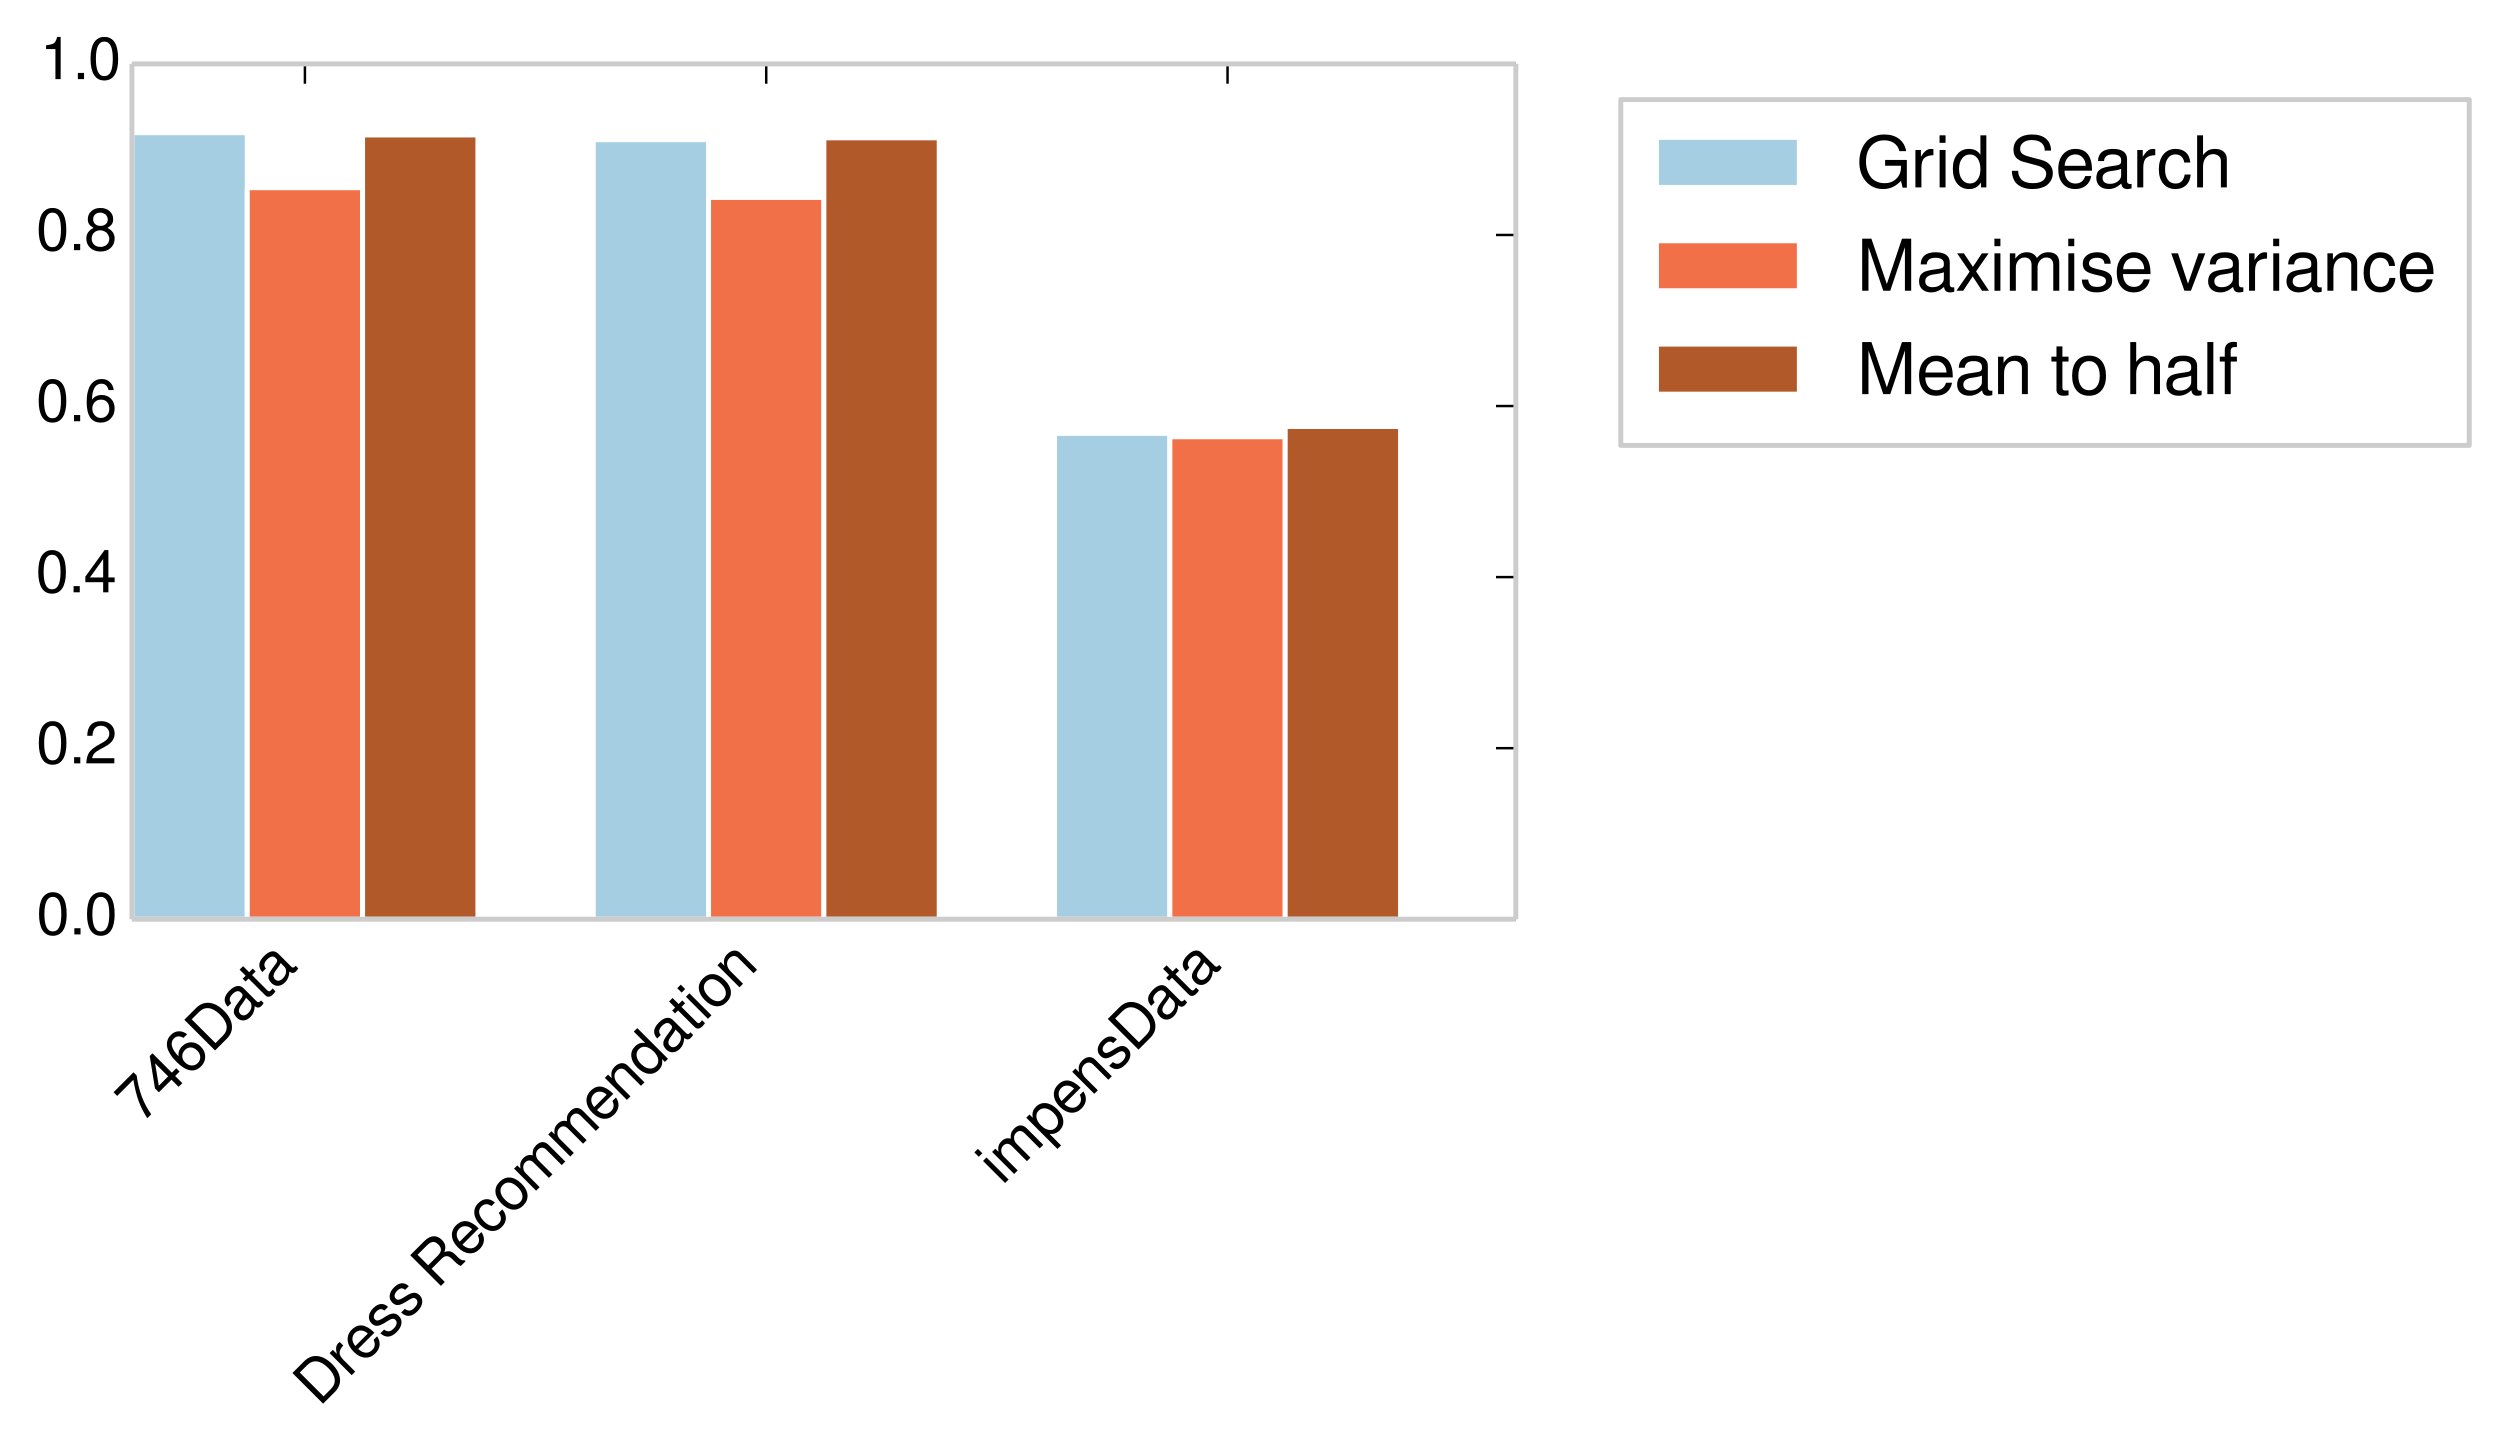 <?xml version="1.0" encoding="utf-8" standalone="no"?>
<!DOCTYPE svg PUBLIC "-//W3C//DTD SVG 1.1//EN"
  "http://www.w3.org/Graphics/SVG/1.1/DTD/svg11.dtd">
<!-- Created with matplotlib (http://matplotlib.org/) -->
<svg height="292pt" version="1.1" viewBox="0 0 504 292" width="504pt" xmlns="http://www.w3.org/2000/svg" xmlns:xlink="http://www.w3.org/1999/xlink">
 <defs>
  <style type="text/css">
*{stroke-linecap:butt;stroke-linejoin:round;}
  </style>
 </defs>
 <g id="figure_1">
  <g id="patch_1">
   <path d="
M0 292.713
L505 292.713
L505 0
L0 0
z
" style="fill:#ffffff;"/>
  </g>
  <g id="axes_1">
   <g id="patch_2">
    <path d="
M26.596 185.314
L305.596 185.314
L305.596 12.882
L26.596 12.882
z
" style="fill:#ffffff;"/>
   </g>
   <g id="matplotlib.axis_1">
    <g id="xtick_1">
     <g id="line2d_1">
      <defs>
       <path d="
M0 0
L0 -4" id="m93b0483c22" style="stroke:#000000;stroke-width:0.5;"/>
      </defs>
      <g>
       <use style="stroke:#000000;stroke-width:0.5;" x="61.471" xlink:href="#m93b0483c22" y="185.314"/>
      </g>
     </g>
     <g id="line2d_2">
      <defs>
       <path d="
M0 0
L0 4" id="m741efc42ff" style="stroke:#000000;stroke-width:0.5;"/>
      </defs>
      <g>
       <use style="stroke:#000000;stroke-width:0.5;" x="61.471" xlink:href="#m741efc42ff" y="12.882"/>
      </g>
     </g>
     <g id="text_1">
      <!-- 746Data -->
      <defs>
       <path d="
M5.297 36.906
Q5.906 53.906 26.297 53.906
Q36 53.906 41 50.25
Q46 46.594 46 39.594
L46 8.797
Q46 4.703 50.5 4.703
Q51.406 4.703 52.297 4.906
L52.297 -1.406
Q48.797 -2.297 46.594 -2.297
Q42.594 -2.297 40.547 -0.438
Q38.5 1.406 38 5.406
Q29.594 -2.297 20.203 -2.297
Q12.297 -2.297 7.641 1.891
Q3 6.094 3 13.203
Q3 15.5 3.453 17.391
Q3.906 19.297 4.453 20.75
Q5 22.203 6.391 23.453
Q7.797 24.703 8.75 25.5
Q9.703 26.297 11.953 27.047
Q14.203 27.797 15.391 28.141
Q16.594 28.5 19.594 29
Q22.594 29.5 24 29.703
Q25.406 29.906 29 30.406
Q33.906 31 35.797 32.297
Q37.703 33.594 37.703 36.203
L37.703 38.406
Q37.703 42.203 34.641 44.203
Q31.594 46.203 26 46.203
Q20.203 46.203 17.203 43.953
Q14.203 41.703 13.703 36.906
z

M22 5
Q28.906 5 33.297 8.641
Q37.703 12.297 37.703 16.5
L37.703 25.906
Q35.203 24.703 30.141 23.891
Q25.094 23.094 21.391 22.5
Q17.703 21.906 14.703 19.656
Q11.703 17.406 11.703 13.406
Q11.703 9.406 14.391 7.203
Q17.094 5 22 5" id="FreeSans-61"/>
       <path d="
M26 52.406
L26 45.594
L17.406 45.594
L17.406 9.703
Q17.406 6.906 18.344 5.953
Q19.297 5 22 5
Q24.5 5 26 5.406
L26 -1.594
Q22.094 -2.297 19.203 -2.297
Q14.297 -2.297 11.688 -0.141
Q9.094 2 9.094 6
L9.094 45.594
L2 45.594
L2 52.406
L9.094 52.406
L9.094 66.797
L17.406 66.797
L17.406 52.406
z
" id="FreeSans-74"/>
       <path d="
M8 0
L8 72.906
L36.094 72.906
Q50 72.906 57.891 63.203
Q65.797 53.5 65.797 36.5
Q65.797 19.5 57.844 9.75
Q49.906 0 36.094 0
z

M17.297 8.203
L34.5 8.203
Q45.297 8.203 50.891 15.391
Q56.5 22.594 56.5 36.406
Q56.5 50.297 50.891 57.5
Q45.297 64.703 34.5 64.703
L17.297 64.703
z
" id="FreeSans-44"/>
       <path d="
M4.297 32.297
Q4.297 41.703 6 48.844
Q7.703 56 10.25 60.094
Q12.797 64.203 16.344 66.75
Q19.906 69.297 23.047 70.094
Q26.203 70.906 29.703 70.906
Q37.797 70.906 43.141 66
Q48.5 61.094 49.797 52.406
L41 52.406
Q39.906 57.5 36.797 60.297
Q33.703 63.094 29.094 63.094
Q21.5 63.094 17.453 56.141
Q13.406 49.203 13.297 36.203
Q19.094 44.094 29.594 44.094
Q39.094 44.094 45.188 37.797
Q51.297 31.5 51.297 21.594
Q51.297 11.203 44.75 4.453
Q38.203 -2.297 28.094 -2.297
Q4.297 -2.297 4.297 32.297
M28.5 36.297
Q22 36.297 17.891 32.141
Q13.797 28 13.797 21.406
Q13.797 14.594 17.891 10.047
Q22 5.5 28.203 5.5
Q34.297 5.5 38.297 9.844
Q42.297 14.203 42.297 20.906
Q42.297 28 38.594 32.141
Q34.906 36.297 28.5 36.297" id="FreeSans-36"/>
       <path d="
M52 70.906
L52 63.5
Q40 47.5 33.047 32.25
Q26.094 17 23.203 0
L13.797 0
Q17.797 17.5 24 30.797
Q30.203 44.094 42.906 62.203
L4.594 62.203
L4.594 70.906
z
" id="FreeSans-37"/>
       <path d="
M32.703 17
L2.797 17
L2.797 26.297
L35 70.906
L41.5 70.906
L41.5 24.906
L52 24.906
L52 17
L41.5 17
L41.5 0
L32.703 0
z

M32.703 24.906
L32.703 55.906
L10.5 24.906
z
" id="FreeSans-34"/>
      </defs>
      <g transform="translate(28.516 226.605)rotate(-45.0)scale(0.12 -0.12)">
       <use xlink:href="#FreeSans-37"/>
       <use x="55.6" xlink:href="#FreeSans-34"/>
       <use x="111.2" xlink:href="#FreeSans-36"/>
       <use x="166.8" xlink:href="#FreeSans-44"/>
       <use x="236.6" xlink:href="#FreeSans-61"/>
       <use x="290.9" xlink:href="#FreeSans-74"/>
       <use x="318.9" xlink:href="#FreeSans-61"/>
      </g>
     </g>
    </g>
    <g id="xtick_2">
     <g id="line2d_3">
      <g>
       <use style="stroke:#000000;stroke-width:0.5;" x="154.471" xlink:href="#m93b0483c22" y="185.314"/>
      </g>
     </g>
     <g id="line2d_4">
      <g>
       <use style="stroke:#000000;stroke-width:0.5;" x="154.471" xlink:href="#m741efc42ff" y="12.882"/>
      </g>
     </g>
     <g id="text_2">
      <!-- Dress Recommendation -->
      <defs>
       <path d="
M47 34.797
L38.594 34.797
Q37.797 40.297 34.594 43.25
Q31.406 46.203 26.203 46.203
Q19.406 46.203 15.547 40.641
Q11.703 35.094 11.703 25.297
Q11.703 16 15.594 10.703
Q19.5 5.406 26.406 5.406
Q37.094 5.406 39.203 18
L47.594 18
Q46.797 8.406 41.188 3.047
Q35.594 -2.297 26.203 -2.297
Q15.5 -2.297 9.25 5.141
Q3 12.594 3 25.297
Q3 38.297 9.344 46.094
Q15.703 53.906 26.297 53.906
Q35.406 53.906 40.844 49
Q46.297 44.094 47 34.797" id="FreeSans-63"/>
       <path d="
M50.297 23.406
L11.703 23.406
Q11.906 15.203 15.953 10.297
Q20 5.406 27.094 5.406
Q37.297 5.406 40.797 15.906
L49.203 15.906
Q47.594 7.297 41.688 2.5
Q35.797 -2.297 26.797 -2.297
Q15.797 -2.297 9.391 5.141
Q3 12.594 3 25.5
Q3 38.406 9.547 46.156
Q16.094 53.906 27 53.906
Q50.297 53.906 50.297 23.406
M11.906 30.203
L41.406 30.203
Q41.406 37 37.297 41.594
Q33.203 46.203 26.891 46.203
Q20.594 46.203 16.5 41.844
Q12.406 37.5 11.906 30.203" id="FreeSans-65"/>
       <path d="
M12.203 15.594
Q12.797 10.906 15.438 8.156
Q18.094 5.406 25 5.406
Q30.5 5.406 33.844 7.656
Q37.203 9.906 37.203 13.594
Q37.203 16.5 35.297 18.203
Q33.406 19.906 29.094 20.906
L21.297 22.797
Q12 25 8.344 28.344
Q4.703 31.703 4.703 37.906
Q4.703 45.203 10.203 49.547
Q15.703 53.906 24.797 53.906
Q33.906 53.906 38.797 49.703
Q43.703 45.5 43.797 37.797
L35 37.797
Q34.703 46.203 24.5 46.203
Q19.406 46.203 16.406 44.047
Q13.406 41.906 13.406 38.297
Q13.406 35.5 15.703 33.75
Q18 32 23.094 30.797
L31.094 28.906
Q38.906 27 42.406 23.547
Q45.906 20.094 45.906 14.297
Q45.906 6.703 40.047 2.203
Q34.203 -2.297 24.297 -2.297
Q4 -2.297 3.406 15.594
z
" id="FreeSans-73"/>
       <path d="
M15 52.406
L15 0
L6.703 0
L6.703 52.406
z

M15 72.906
L15 62.406
L6.594 62.406
L6.594 72.906
z
" id="FreeSans-69"/>
       <path d="
M52.297 36
Q55.5 34.594 57.641 32.688
Q59.797 30.797 60.75 28.391
Q61.703 26 62 23.891
Q62.297 21.797 62.297 18.906
Q62.297 18 62.25 16.297
Q62.203 14.594 62.203 13.797
Q62.203 9.703 63.094 6.891
Q64 4.094 66.594 2.297
L66.594 0
L55.297 0
Q53.297 4.594 53.297 11.906
L53.297 18.406
Q53.297 25.094 50.391 28.25
Q47.5 31.406 41.297 31.406
L17.297 31.406
L17.297 0
L8 0
L8 72.906
L41.594 72.906
Q52.297 72.906 58.047 67.844
Q63.797 62.797 63.797 53.406
Q63.797 47.203 61.094 43.094
Q58.406 39 52.297 36
M54.094 52.094
Q54.094 59.297 50.297 62
Q46.5 64.703 39.797 64.703
L17.297 64.703
L17.297 39.594
L39.797 39.594
Q47.203 39.594 50.641 42.594
Q54.094 45.594 54.094 52.094" id="FreeSans-52"/>
       <path d="
M6 52.406
L13.703 52.406
L13.703 43.594
Q17.203 49.094 21.25 51.5
Q25.297 53.906 31.094 53.906
Q38.703 53.906 43.203 50
Q47.703 46.094 47.703 39.594
L47.703 0
L39.406 0
L39.406 36.297
Q39.406 41 36.5 43.797
Q33.594 46.594 28.594 46.594
Q22.203 46.594 18.297 41.75
Q14.406 36.906 14.406 28.906
L14.406 0
L6 0
z
" id="FreeSans-6e"/>
       <path id="FreeSans-20"/>
       <path d="
M26.594 53.906
Q37.906 53.906 44.156 46.453
Q50.406 39 50.406 25.406
Q50.406 12.5 44.047 5.094
Q37.703 -2.297 26.703 -2.297
Q15.5 -2.297 9.25 5.141
Q3 12.594 3 25.797
Q3 39 9.297 46.453
Q15.594 53.906 26.594 53.906
M26.703 46.203
Q19.703 46.203 15.703 40.75
Q11.703 35.297 11.703 25.797
Q11.703 16.297 15.703 10.844
Q19.703 5.406 26.703 5.406
Q33.594 5.406 37.641 10.844
Q41.703 16.297 41.703 25.5
Q41.703 35.203 37.75 40.703
Q33.797 46.203 26.703 46.203" id="FreeSans-6f"/>
       <path d="
M31.203 45.094
Q22.797 44.906 18.594 41.203
Q14.406 37.5 14.406 27.203
L14.406 0
L6 0
L6 52.406
L13.703 52.406
L13.703 42.906
Q17.297 48.797 20.641 51.344
Q24 53.906 28 53.906
Q29.094 53.906 31.203 53.594
z
" id="FreeSans-72"/>
       <path d="
M49.906 72.906
L49.906 0
L42.5 0
L42.5 6.906
Q39.094 2 35.141 -0.141
Q31.203 -2.297 25.797 -2.297
Q15.203 -2.297 9.094 5.344
Q3 13 3 26.297
Q3 38.797 9.141 46.344
Q15.297 53.906 25.5 53.906
Q36.297 53.906 41.594 45.797
L41.594 72.906
z

M26.906 46.094
Q20.094 46.094 15.891 40.5
Q11.703 34.906 11.703 25.797
Q11.703 16.594 15.891 11.047
Q20.094 5.5 27 5.5
Q33.594 5.5 37.594 11
Q41.594 16.5 41.594 25.594
Q41.594 35 37.594 40.547
Q33.594 46.094 26.906 46.094" id="FreeSans-64"/>
       <path d="
M6 52.406
L13.703 52.406
L13.703 45
Q17.094 49.703 20.844 51.797
Q24.594 53.906 29.797 53.906
Q39.5 53.906 43.906 45.906
Q47.594 50.297 51.188 52.094
Q54.797 53.906 60 53.906
Q67.297 53.906 71.25 50.156
Q75.203 46.406 75.203 39.297
L75.203 0
L66.797 0
L66.797 36.094
Q66.797 41.094 64.25 43.844
Q61.703 46.594 57.094 46.594
Q52 46.594 48.391 42.594
Q44.797 38.594 44.797 32.906
L44.797 0
L36.406 0
L36.406 36.094
Q36.406 41.094 33.844 43.844
Q31.297 46.594 26.703 46.594
Q21.594 46.594 18 42.594
Q14.406 38.594 14.406 32.906
L14.406 0
L6 0
z
" id="FreeSans-6d"/>
      </defs>
      <g transform="translate(64.458 283.663)rotate(-45.0)scale(0.12 -0.12)">
       <use xlink:href="#FreeSans-44"/>
       <use x="69.8" xlink:href="#FreeSans-72"/>
       <use x="103" xlink:href="#FreeSans-65"/>
       <use x="156.3" xlink:href="#FreeSans-73"/>
       <use x="205.6" xlink:href="#FreeSans-73"/>
       <use x="254.9" xlink:href="#FreeSans-20"/>
       <use x="279.9" xlink:href="#FreeSans-52"/>
       <use x="350.8" xlink:href="#FreeSans-65"/>
       <use x="404.1" xlink:href="#FreeSans-63"/>
       <use x="454.7" xlink:href="#FreeSans-6f"/>
       <use x="508.1" xlink:href="#FreeSans-6d"/>
       <use x="589.3" xlink:href="#FreeSans-6d"/>
       <use x="670.5" xlink:href="#FreeSans-65"/>
       <use x="723.8" xlink:href="#FreeSans-6e"/>
       <use x="777.5" xlink:href="#FreeSans-64"/>
       <use x="833.4" xlink:href="#FreeSans-61"/>
       <use x="887.7" xlink:href="#FreeSans-74"/>
       <use x="915.7" xlink:href="#FreeSans-69"/>
       <use x="937.9" xlink:href="#FreeSans-6f"/>
       <use x="991.3" xlink:href="#FreeSans-6e"/>
      </g>
     </g>
    </g>
    <g id="xtick_3">
     <g id="line2d_5">
      <g>
       <use style="stroke:#000000;stroke-width:0.5;" x="247.471" xlink:href="#m93b0483c22" y="185.314"/>
      </g>
     </g>
     <g id="line2d_6">
      <g>
       <use style="stroke:#000000;stroke-width:0.5;" x="247.471" xlink:href="#m741efc42ff" y="12.882"/>
      </g>
     </g>
     <g id="text_3">
      <!-- impensData -->
      <defs>
       <path d="
M6 -21.797
L6 52.406
L13.703 52.406
L13.703 44.5
Q19.594 53.906 30.406 53.906
Q40.797 53.906 46.844 46.203
Q52.906 38.5 52.906 25.297
Q52.906 12.797 46.75 5.25
Q40.594 -2.297 30.5 -2.297
Q20.797 -2.297 14.406 5.5
L14.406 -21.797
z

M29 46.094
Q22.406 46.094 18.406 40.547
Q14.406 35 14.406 25.797
Q14.406 16.594 18.406 11.047
Q22.406 5.5 29 5.5
Q35.797 5.5 40 11.047
Q44.203 16.594 44.203 25.5
Q44.203 34.906 40.047 40.5
Q35.906 46.094 29 46.094" id="FreeSans-70"/>
      </defs>
      <g transform="translate(202.057 239.064)rotate(-45.0)scale(0.12 -0.12)">
       <use xlink:href="#FreeSans-69"/>
       <use x="22.2" xlink:href="#FreeSans-6d"/>
       <use x="103.4" xlink:href="#FreeSans-70"/>
       <use x="159.3" xlink:href="#FreeSans-65"/>
       <use x="212.6" xlink:href="#FreeSans-6e"/>
       <use x="266.3" xlink:href="#FreeSans-73"/>
       <use x="315.6" xlink:href="#FreeSans-44"/>
       <use x="385.4" xlink:href="#FreeSans-61"/>
       <use x="439.7" xlink:href="#FreeSans-74"/>
       <use x="467.7" xlink:href="#FreeSans-61"/>
      </g>
     </g>
    </g>
   </g>
   <g id="matplotlib.axis_2">
    <g id="ytick_1">
     <g id="line2d_7">
      <defs>
       <path d="
M0 0
L4 0" id="m728421d6d4" style="stroke:#000000;stroke-width:0.5;"/>
      </defs>
      <g>
       <use style="stroke:#000000;stroke-width:0.5;" x="26.596" xlink:href="#m728421d6d4" y="185.314"/>
      </g>
     </g>
     <g id="line2d_8">
      <defs>
       <path d="
M0 0
L-4 0" id="mcb0005524f" style="stroke:#000000;stroke-width:0.5;"/>
      </defs>
      <g>
       <use style="stroke:#000000;stroke-width:0.5;" x="305.596" xlink:href="#mcb0005524f" y="185.314"/>
      </g>
     </g>
     <g id="text_4">
      <!-- 0.0 -->
      <defs>
       <path d="
M18.406 10.406
L18.406 0
L8 0
L8 10.406
z
" id="FreeSans-2e"/>
       <path d="
M4.297 34.297
Q4.297 43.203 5.797 50
Q7.297 56.797 9.594 60.641
Q11.906 64.5 15.094 66.891
Q18.297 69.297 21.25 70.094
Q24.203 70.906 27.5 70.906
Q50.703 70.906 50.703 33.703
Q50.703 16.203 44.75 6.953
Q38.797 -2.297 27.5 -2.297
Q16.094 -2.297 10.188 7.047
Q4.297 16.406 4.297 34.297
M41.703 34.5
Q41.703 63.094 27.5 63.094
Q13.297 63.094 13.297 34.203
Q13.297 5 27.297 5
Q34.703 5 38.203 12.203
Q41.703 19.406 41.703 34.5
z
" id="FreeSans-30"/>
      </defs>
      <g transform="translate(7.356 188.38)scale(0.12 -0.12)">
       <use xlink:href="#FreeSans-30"/>
       <use x="55.6" xlink:href="#FreeSans-2e"/>
       <use x="80.6" xlink:href="#FreeSans-30"/>
      </g>
     </g>
    </g>
    <g id="ytick_2">
     <g id="line2d_9">
      <g>
       <use style="stroke:#000000;stroke-width:0.5;" x="26.596" xlink:href="#m728421d6d4" y="150.827"/>
      </g>
     </g>
     <g id="line2d_10">
      <g>
       <use style="stroke:#000000;stroke-width:0.5;" x="305.596" xlink:href="#mcb0005524f" y="150.827"/>
      </g>
     </g>
     <g id="text_5">
      <!-- 0.2 -->
      <defs>
       <path d="
M5 46.297
Q5.703 70.906 28.406 70.906
Q38.5 70.906 44.797 65.094
Q51.094 59.297 51.094 50.094
Q51.094 36.906 36.094 28.703
L26.094 23.297
Q19.594 19.797 16.797 16.5
Q14 13.203 13.297 8.703
L50.594 8.703
L50.594 0
L3.406 0
Q4 11.703 8.094 18.047
Q12.203 24.406 23.297 30.703
L32.5 35.906
Q42.094 41.406 42.094 49.906
Q42.094 55.594 38.094 59.391
Q34.094 63.203 28.094 63.203
Q14.797 63.203 13.797 46.297
z
" id="FreeSans-32"/>
      </defs>
      <g transform="translate(7.309 153.894)scale(0.12 -0.12)">
       <use xlink:href="#FreeSans-30"/>
       <use x="55.6" xlink:href="#FreeSans-2e"/>
       <use x="80.6" xlink:href="#FreeSans-32"/>
      </g>
     </g>
    </g>
    <g id="ytick_3">
     <g id="line2d_11">
      <g>
       <use style="stroke:#000000;stroke-width:0.5;" x="26.596" xlink:href="#m728421d6d4" y="116.341"/>
      </g>
     </g>
     <g id="line2d_12">
      <g>
       <use style="stroke:#000000;stroke-width:0.5;" x="305.596" xlink:href="#mcb0005524f" y="116.341"/>
      </g>
     </g>
     <g id="text_6">
      <!-- 0.4 -->
      <g transform="translate(7.2 119.408)scale(0.12 -0.12)">
       <use xlink:href="#FreeSans-30"/>
       <use x="55.6" xlink:href="#FreeSans-2e"/>
       <use x="80.6" xlink:href="#FreeSans-34"/>
      </g>
     </g>
    </g>
    <g id="ytick_4">
     <g id="line2d_13">
      <g>
       <use style="stroke:#000000;stroke-width:0.5;" x="26.596" xlink:href="#m728421d6d4" y="81.855"/>
      </g>
     </g>
     <g id="line2d_14">
      <g>
       <use style="stroke:#000000;stroke-width:0.5;" x="305.596" xlink:href="#mcb0005524f" y="81.855"/>
      </g>
     </g>
     <g id="text_7">
      <!-- 0.6 -->
      <g transform="translate(7.284 84.921)scale(0.12 -0.12)">
       <use xlink:href="#FreeSans-30"/>
       <use x="55.6" xlink:href="#FreeSans-2e"/>
       <use x="80.6" xlink:href="#FreeSans-36"/>
      </g>
     </g>
    </g>
    <g id="ytick_5">
     <g id="line2d_15">
      <g>
       <use style="stroke:#000000;stroke-width:0.5;" x="26.596" xlink:href="#m728421d6d4" y="47.368"/>
      </g>
     </g>
     <g id="line2d_16">
      <g>
       <use style="stroke:#000000;stroke-width:0.5;" x="305.596" xlink:href="#mcb0005524f" y="47.368"/>
      </g>
     </g>
     <g id="text_8">
      <!-- 0.8 -->
      <defs>
       <path d="
M39.094 37.297
Q51.297 31.5 51.297 19.594
Q51.297 9.906 44.641 3.797
Q38 -2.297 27.5 -2.297
Q17 -2.297 10.344 3.844
Q3.703 10 3.703 19.703
Q3.703 31.5 15.797 37.297
Q10.406 40.703 8.297 43.891
Q6.203 47.094 6.203 52
Q6.203 60.297 12.141 65.594
Q18.094 70.906 27.5 70.906
Q36.906 70.906 42.844 65.594
Q48.797 60.297 48.797 52
Q48.797 47 46.688 43.797
Q44.594 40.594 39.094 37.297
M39.797 57
Q33.094 63.094 27.5 63.094
Q21.906 63.094 18.547 60.047
Q15.203 57 15.203 51.906
Q15.203 46.906 18.547 43.844
Q21.906 40.797 27.5 40.797
Q33 40.797 36.391 43.797
Q39.797 46.797 39.797 51.797
Q39.797 57 33.094 63.094
M42.297 25.703
Q34.094 33.406 27.5 33.406
Q20.906 33.406 16.797 29.547
Q12.703 25.703 12.703 19.5
Q12.703 13.297 16.75 9.391
Q20.797 5.5 27.297 5.5
Q34 5.5 38.141 9.344
Q42.297 13.203 42.297 19.5
Q42.297 25.703 34.094 33.406" id="FreeSans-38"/>
      </defs>
      <g transform="translate(7.284 50.435)scale(0.12 -0.12)">
       <use xlink:href="#FreeSans-30"/>
       <use x="55.6" xlink:href="#FreeSans-2e"/>
       <use x="80.6" xlink:href="#FreeSans-38"/>
      </g>
     </g>
    </g>
    <g id="ytick_6">
     <g id="line2d_17">
      <g>
       <use style="stroke:#000000;stroke-width:0.5;" x="26.596" xlink:href="#m728421d6d4" y="12.882"/>
      </g>
     </g>
     <g id="line2d_18">
      <g>
       <use style="stroke:#000000;stroke-width:0.5;" x="305.596" xlink:href="#mcb0005524f" y="12.882"/>
      </g>
     </g>
     <g id="text_9">
      <!-- 1.0 -->
      <defs>
       <path d="
M25.906 50.5
L10.203 50.5
L10.203 56.797
Q20.406 58.094 23.5 60.391
Q26.594 62.703 28.906 70.906
L34.703 70.906
L34.703 0
L25.906 0
z
" id="FreeSans-31"/>
      </defs>
      <g transform="translate(8.064 15.949)scale(0.12 -0.12)">
       <use xlink:href="#FreeSans-31"/>
       <use x="55.6" xlink:href="#FreeSans-2e"/>
       <use x="80.6" xlink:href="#FreeSans-30"/>
      </g>
     </g>
    </g>
   </g>
   <g id="patch_3">
    <path clip-path="url(#pc400cdb12a)" d="
M26.596 185.314
L49.846 185.314
L49.846 26.751
L26.596 26.751
z
" style="fill:#a6cee3;stroke:#ffffff;"/>
   </g>
   <g id="patch_4">
    <path clip-path="url(#pc400cdb12a)" d="
M119.596 185.314
L142.846 185.314
L142.846 28.161
L119.596 28.161
z
" style="fill:#a6cee3;stroke:#ffffff;"/>
   </g>
   <g id="patch_5">
    <path clip-path="url(#pc400cdb12a)" d="
M212.596 185.314
L235.846 185.314
L235.846 87.373
L212.596 87.373
z
" style="fill:#a6cee3;stroke:#ffffff;"/>
   </g>
   <g id="patch_6">
    <path clip-path="url(#pc400cdb12a)" d="
M49.846 185.314
L73.096 185.314
L73.096 37.846
L49.846 37.846
z
" style="fill:#f17047;stroke:#ffffff;"/>
   </g>
   <g id="patch_7">
    <path clip-path="url(#pc400cdb12a)" d="
M142.846 185.314
L166.096 185.314
L166.096 39.802
L142.846 39.802
z
" style="fill:#f17047;stroke:#ffffff;"/>
   </g>
   <g id="patch_8">
    <path clip-path="url(#pc400cdb12a)" d="
M235.846 185.314
L259.096 185.314
L259.096 88.062
L235.846 88.062
z
" style="fill:#f17047;stroke:#ffffff;"/>
   </g>
   <g id="patch_9">
    <path clip-path="url(#pc400cdb12a)" d="
M73.096 185.314
L96.346 185.314
L96.346 27.213
L73.096 27.213
z
" style="fill:#b15928;stroke:#ffffff;"/>
   </g>
   <g id="patch_10">
    <path clip-path="url(#pc400cdb12a)" d="
M166.096 185.314
L189.346 185.314
L189.346 27.797
L166.096 27.797
z
" style="fill:#b15928;stroke:#ffffff;"/>
   </g>
   <g id="patch_11">
    <path clip-path="url(#pc400cdb12a)" d="
M259.096 185.314
L282.346 185.314
L282.346 85.993
L259.096 85.993
z
" style="fill:#b15928;stroke:#ffffff;"/>
   </g>
   <g id="patch_12">
    <path d="
M26.596 12.882
L305.596 12.882" style="fill:none;stroke:#cccccc;"/>
   </g>
   <g id="patch_13">
    <path d="
M305.596 185.314
L305.596 12.882" style="fill:none;stroke:#cccccc;"/>
   </g>
   <g id="patch_14">
    <path d="
M26.596 185.314
L305.596 185.314" style="fill:none;stroke:#cccccc;"/>
   </g>
   <g id="patch_15">
    <path d="
M26.596 185.314
L26.596 12.882" style="fill:none;stroke:#cccccc;"/>
   </g>
   <g id="legend_1">
    <g id="patch_16">
     <path d="
M326.746 89.794
L497.8 89.794
L497.8 20.082
L326.746 20.082
L326.746 89.794
z
" style="fill:#ffffff;stroke:#cccccc;"/>
    </g>
    <g id="patch_17">
     <path d="
M333.946 37.781
L362.746 37.781
L362.746 27.701
L333.946 27.701
z
" style="fill:#a6cee3;stroke:#ffffff;"/>
    </g>
    <g id="text_10">
     <!-- Grid Search -->
     <defs>
      <path d="
M13.297 36.203
Q13.297 32.406 14 28.547
Q14.703 24.703 16.5 20.5
Q18.297 16.297 21.141 13.141
Q24 10 28.703 7.953
Q33.406 5.906 39.406 5.906
Q49.406 5.906 55.844 12.203
Q62.297 18.5 62.297 28.297
L62.297 30.297
L40.094 30.297
L40.094 38.5
L70.5 38.5
L70.5 -0.406
L64.594 -0.406
L62.297 9.297
Q51.906 -2.297 37.406 -2.297
Q22.594 -2.297 13.297 8.297
Q4 18.906 4 35.703
Q4 40.5 4.891 45.344
Q5.797 50.203 8.297 55.5
Q10.797 60.797 14.547 64.797
Q18.297 68.797 24.641 71.438
Q31 74.094 39 74.094
Q51.5 74.094 59.547 68
Q67.594 61.906 69.5 50.797
L60 50.797
Q58.5 57.797 52.844 61.844
Q47.203 65.906 38.906 65.906
Q27.297 65.906 20.297 57.75
Q13.297 49.594 13.297 36.203" id="FreeSans-47"/>
      <path d="
M39.297 36.297
Q39.297 41.797 35.938 44.188
Q32.594 46.594 28.5 46.594
Q22.094 46.594 18.188 41.75
Q14.297 36.906 14.297 28.906
L14.297 0
L6 0
L6 72.906
L14.297 72.906
L14.297 45.203
Q18 50 21.75 51.953
Q25.5 53.906 31.094 53.906
Q38.703 53.906 43.141 50.047
Q47.594 46.203 47.594 39.594
L47.594 0
L39.297 0
z
" id="FreeSans-68"/>
      <path d="
M34.203 5.906
Q39.797 5.906 43.688 7.203
Q47.594 8.5 49.438 10.594
Q51.297 12.703 52.047 14.75
Q52.797 16.797 52.797 19.094
Q52.797 27.406 39.406 30.906
L21.297 35.703
Q7 39.406 7 52.703
Q7 62.594 13.953 68.344
Q20.906 74.094 32.906 74.094
Q45.5 74.094 52.5 68.141
Q59.5 62.203 59.594 51.5
L50.797 51.5
Q50.703 58.594 46 62.438
Q41.297 66.297 32.594 66.297
Q25.203 66.297 20.75 62.891
Q16.297 59.5 16.297 54
Q16.297 49.797 19 47.391
Q21.703 45 28.297 43.203
L46.594 38.297
Q54 36.297 58.047 31.5
Q62.094 26.703 62.094 20
Q62.094 17.094 61.344 14.25
Q60.594 11.406 58.594 8.344
Q56.594 5.297 53.5 3
Q50.406 0.703 45.25 -0.797
Q40.094 -2.297 33.594 -2.297
Q29.5 -2.297 25.75 -1.641
Q22 -1 18.094 0.75
Q14.203 2.5 11.391 5.25
Q8.594 8 6.75 12.594
Q4.906 17.203 4.797 23.203
L13.594 23.203
L13.594 22.703
Q13.594 19.594 14.547 16.891
Q15.5 14.203 17.641 11.594
Q19.797 9 24.047 7.453
Q28.297 5.906 34.203 5.906" id="FreeSans-53"/>
     </defs>
     <g transform="translate(374.266 37.781)scale(0.144 -0.144)">
      <use xlink:href="#FreeSans-47"/>
      <use x="76.5" xlink:href="#FreeSans-72"/>
      <use x="109.7" xlink:href="#FreeSans-69"/>
      <use x="131.9" xlink:href="#FreeSans-64"/>
      <use x="187.8" xlink:href="#FreeSans-20"/>
      <use x="212.8" xlink:href="#FreeSans-53"/>
      <use x="279.5" xlink:href="#FreeSans-65"/>
      <use x="332.8" xlink:href="#FreeSans-61"/>
      <use x="387.1" xlink:href="#FreeSans-72"/>
      <use x="420.3" xlink:href="#FreeSans-63"/>
      <use x="470.9" xlink:href="#FreeSans-68"/>
     </g>
    </g>
    <g id="patch_18">
     <path d="
M333.946 58.618
L362.746 58.618
L362.746 48.538
L333.946 48.538
z
" style="fill:#f17047;stroke:#ffffff;"/>
    </g>
    <g id="text_11">
     <!-- Maximise variance -->
     <defs>
      <path d="
M28.5 0
L19.406 0
L1 52.406
L10.406 52.406
L24.406 9.906
L39.203 52.406
L48.594 52.406
z
" id="FreeSans-76"/>
      <path d="
M47.297 0
L37.5 0
L16.797 61.094
L16.797 0
L8 0
L8 72.906
L20.906 72.906
L42.5 9.406
L63.703 72.906
L76.594 72.906
L76.594 0
L67.797 0
L67.797 61.094
z
" id="FreeSans-4d"/>
      <path d="
M28.5 27.094
L46.594 0
L36.906 0
L23.797 20.094
L10.5 0
L1 0
L19.5 26.703
L2 52.406
L11.5 52.406
L24.094 33.406
L36.703 52.406
L46.094 52.406
z
" id="FreeSans-78"/>
     </defs>
     <g transform="translate(374.266 58.618)scale(0.144 -0.144)">
      <use xlink:href="#FreeSans-4d"/>
      <use x="84.6" xlink:href="#FreeSans-61"/>
      <use x="138.9" xlink:href="#FreeSans-78"/>
      <use x="186.5" xlink:href="#FreeSans-69"/>
      <use x="208.7" xlink:href="#FreeSans-6d"/>
      <use x="289.9" xlink:href="#FreeSans-69"/>
      <use x="312.1" xlink:href="#FreeSans-73"/>
      <use x="361.4" xlink:href="#FreeSans-65"/>
      <use x="414.7" xlink:href="#FreeSans-20"/>
      <use x="439.7" xlink:href="#FreeSans-76"/>
      <use x="489.3" xlink:href="#FreeSans-61"/>
      <use x="543.6" xlink:href="#FreeSans-72"/>
      <use x="576.8" xlink:href="#FreeSans-69"/>
      <use x="599" xlink:href="#FreeSans-61"/>
      <use x="653.3" xlink:href="#FreeSans-6e"/>
      <use x="707" xlink:href="#FreeSans-63"/>
      <use x="757.6" xlink:href="#FreeSans-65"/>
     </g>
    </g>
    <g id="patch_19">
     <path d="
M333.946 79.455
L362.746 79.455
L362.746 69.375
L333.946 69.375
z
" style="fill:#b15928;stroke:#ffffff;"/>
    </g>
    <g id="text_12">
     <!-- Mean to half -->
     <defs>
      <path d="
M14.406 72.906
L14.406 0
L6 0
L6 72.906
z
" id="FreeSans-6c"/>
      <path d="
M26 52.406
L26 45.594
L17.297 45.594
L17.297 0
L9 0
L9 45.594
L2 45.594
L2 52.406
L9 52.406
L9 61.297
Q9 66.906 12.25 70.047
Q15.5 73.203 21.297 73.203
Q23.594 73.203 26 72.703
L26 65.797
Q24.094 65.906 23.094 65.906
Q17.297 65.906 17.297 60.594
L17.297 52.406
z
" id="FreeSans-66"/>
     </defs>
     <g transform="translate(374.266 79.455)scale(0.144 -0.144)">
      <use xlink:href="#FreeSans-4d"/>
      <use x="84.6" xlink:href="#FreeSans-65"/>
      <use x="137.9" xlink:href="#FreeSans-61"/>
      <use x="192.2" xlink:href="#FreeSans-6e"/>
      <use x="245.9" xlink:href="#FreeSans-20"/>
      <use x="270.9" xlink:href="#FreeSans-74"/>
      <use x="298.9" xlink:href="#FreeSans-6f"/>
      <use x="352.3" xlink:href="#FreeSans-20"/>
      <use x="377.3" xlink:href="#FreeSans-68"/>
      <use x="430.9" xlink:href="#FreeSans-61"/>
      <use x="485.2" xlink:href="#FreeSans-6c"/>
      <use x="506.6" xlink:href="#FreeSans-66"/>
     </g>
    </g>
   </g>
  </g>
 </g>
 <defs>
  <clipPath id="pc400cdb12a">
   <rect height="172.431" width="279.0" x="26.596" y="12.882"/>
  </clipPath>
 </defs>
</svg>
